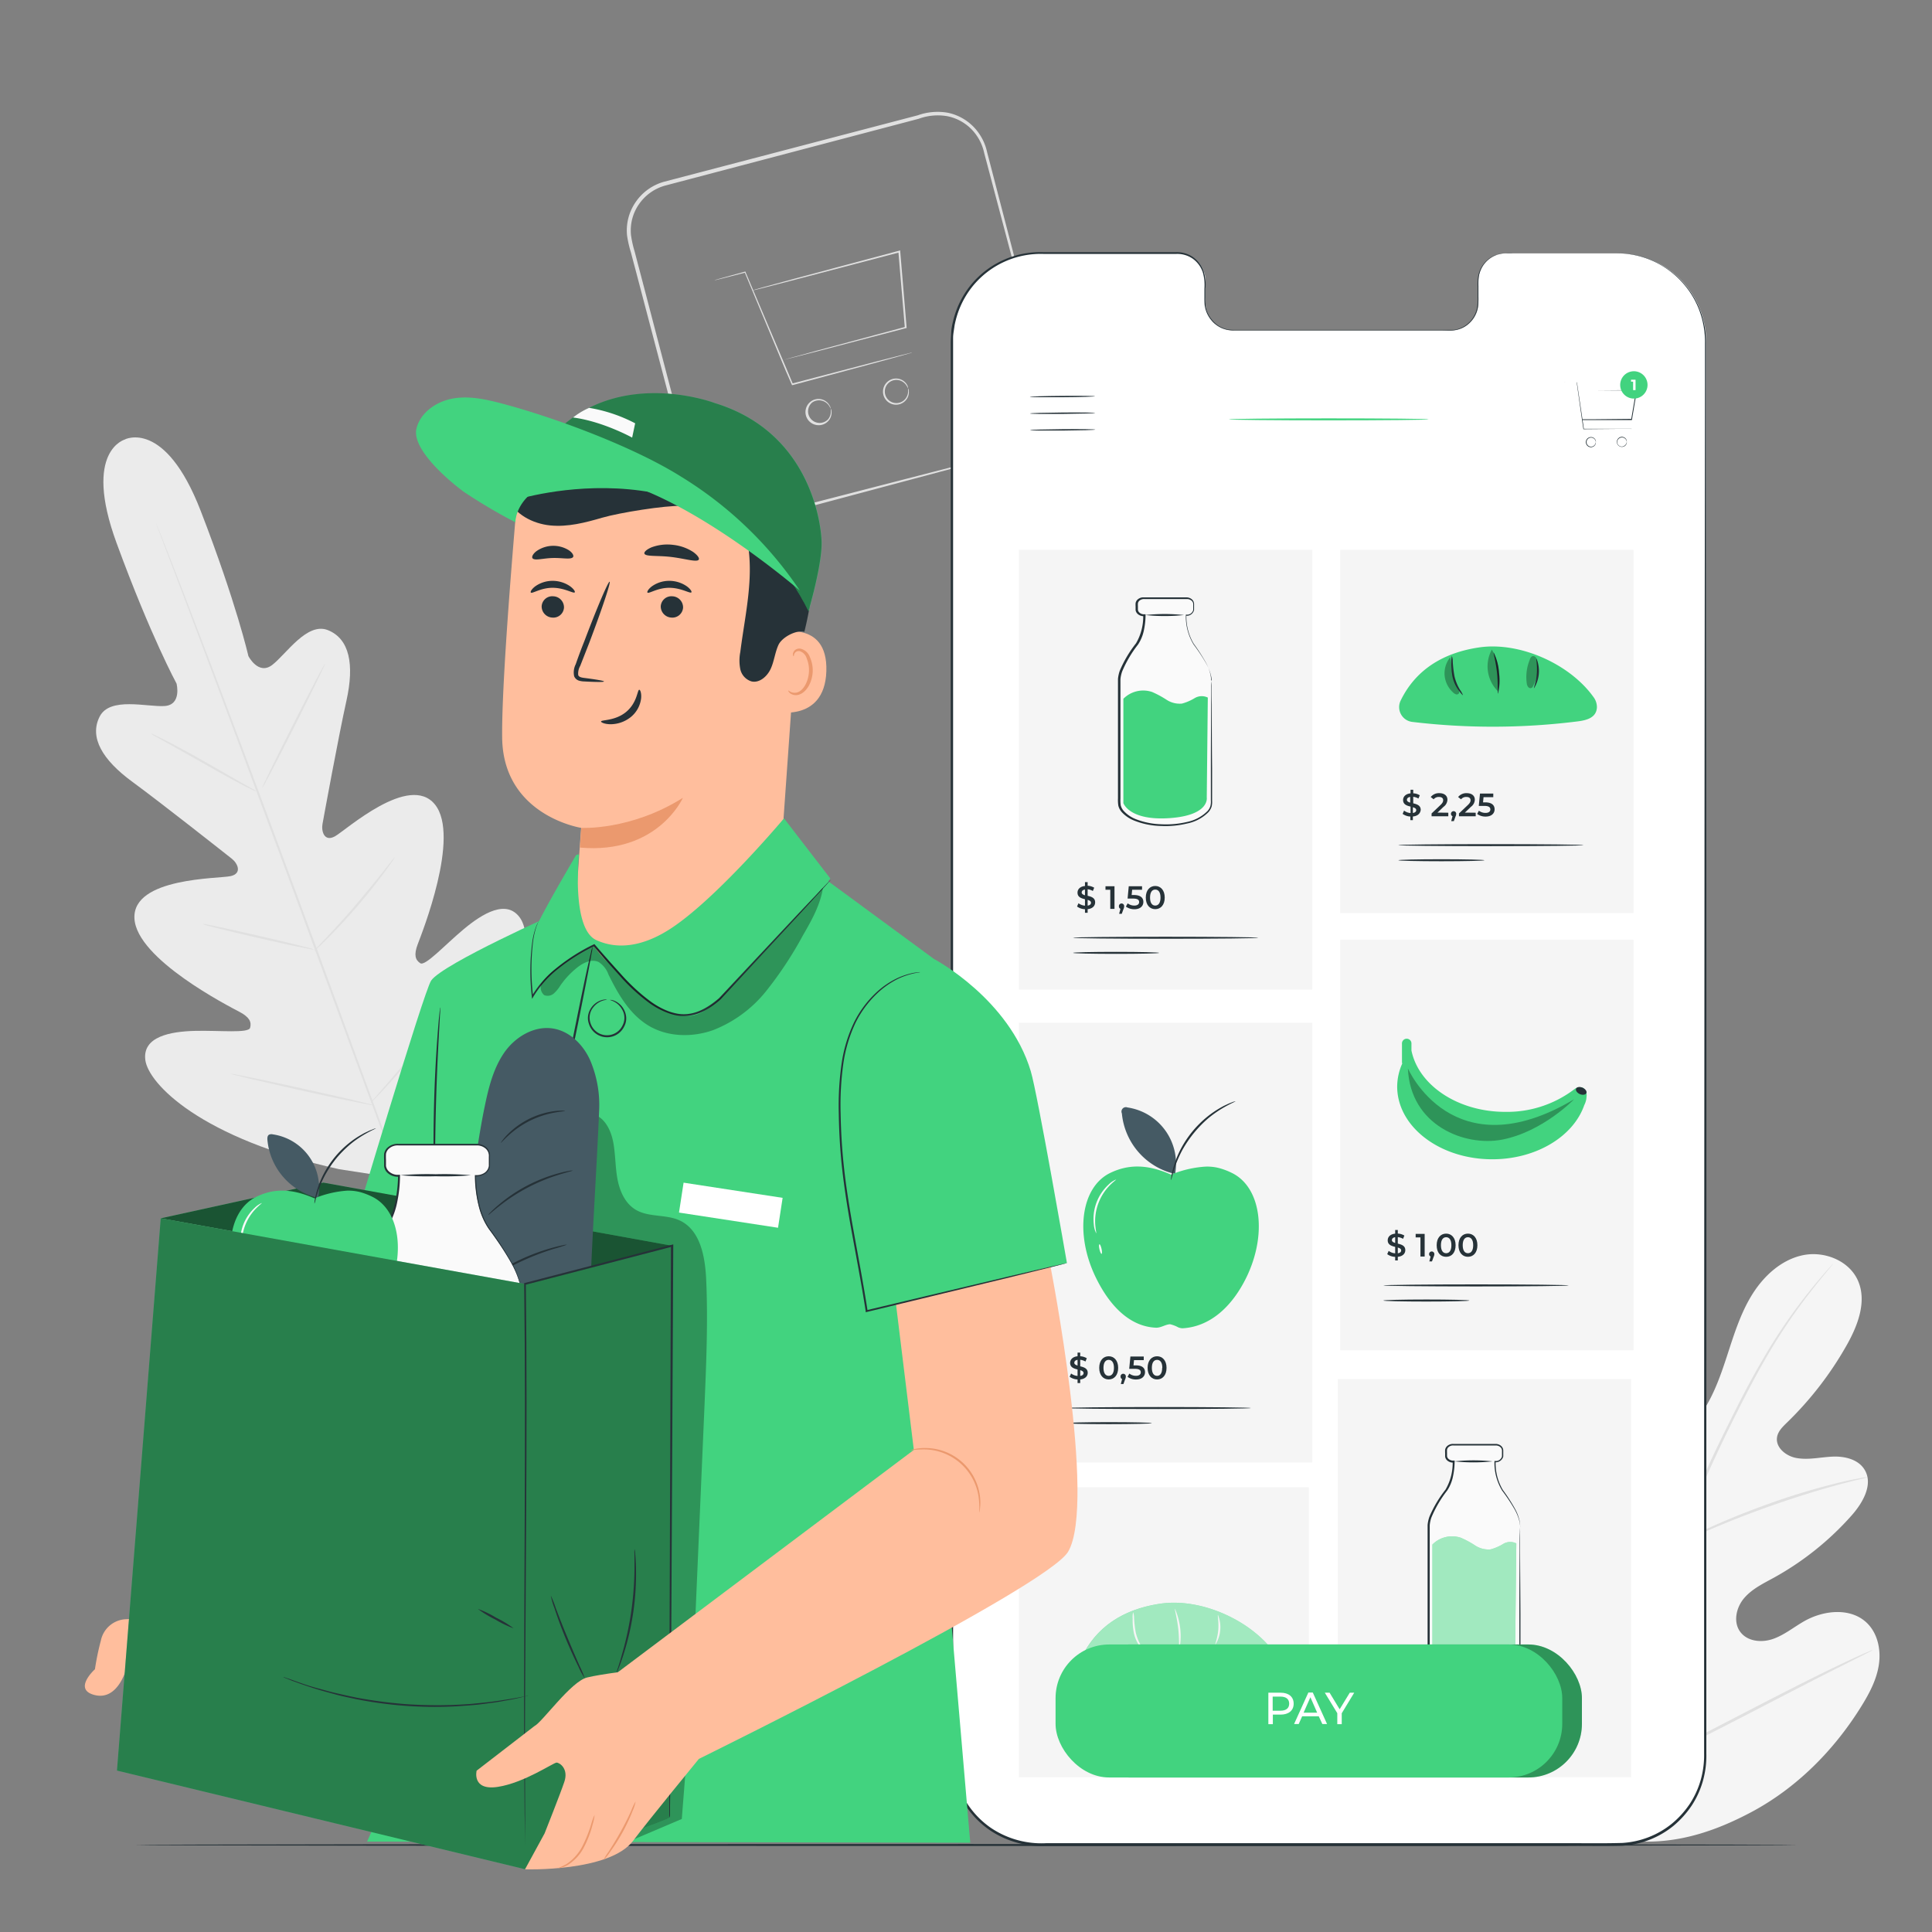 <svg xmlns="http://www.w3.org/2000/svg" viewBox="0 0 500 500"><rect x="0" y="0" width="500" height="500" fill="#808080" stroke="none"/><g id="freepik--background-complete--inject-102"><path d="M262.42,116.82a20.06,20.06,0,0,0,3.2-1.46,12.58,12.58,0,0,0,5.67-7.93,13.48,13.48,0,0,0,.28-3.41,18.69,18.69,0,0,0-.74-3.72c-.69-2.59-1.44-5.41-2.25-8.42l-5.46-20.54-6.6-24.9c-.59-2.24-1.19-4.51-1.81-6.83a12.56,12.56,0,0,0-3.28-6.15,12.11,12.11,0,0,0-6.28-3.39,14.38,14.38,0,0,0-7.39.67L172.25,48a12.17,12.17,0,0,0-6.89,4.86,11.9,11.9,0,0,0-2.05,8.06,28.25,28.25,0,0,0,.94,4.19c.37,1.41.73,2.81,1.1,4.2q1.1,4.18,2.17,8.29c2.87,11,5.63,21.53,8.27,31.61q2,7.56,3.84,14.72a13.89,13.89,0,0,0,2.93,6.38,12.09,12.09,0,0,0,5.63,3.71c4.38,1.54,8.73-.55,12.88-1.45l12-3.11,36.11-9.32,9.83-2.49,2.56-.62c.58-.14.88-.18.88-.18s-.28.11-.85.27l-2.54.72-9.79,2.66-36,9.62-12,3.17-6.36,1.67a12.93,12.93,0,0,1-13-4.12,14.64,14.64,0,0,1-3.13-6.7q-1.89-7.14-3.88-14.71c-2.65-10.07-5.44-20.63-8.32-31.59q-1.08-4.11-2.18-8.29-.56-2.08-1.11-4.2a28.83,28.83,0,0,1-1-4.33,12.89,12.89,0,0,1,2.21-8.71A13.15,13.15,0,0,1,172,47l65.52-17.16a15.29,15.29,0,0,1,7.79-.66A13,13,0,0,1,252,32.87a13.46,13.46,0,0,1,3.47,6.54c.6,2.31,1.2,4.59,1.78,6.83,2.33,9,4.5,17.3,6.48,24.93s3.76,14.51,5.33,20.57q1.17,4.55,2.18,8.44A20.36,20.36,0,0,1,272,104a13.33,13.33,0,0,1-.34,3.52,12.65,12.65,0,0,1-5.93,8,10.92,10.92,0,0,1-2.42,1.06C262.72,116.76,262.42,116.82,262.42,116.82Z" style="fill:#e0e0e0"></path><path d="M236.08,91.22a3.58,3.58,0,0,1-.61.21l-1.76.5-6.56,1.81-22,5.92-.18,0-.08-.17L203.37,96,192.72,70.48l.16.07L187,72.05l-1.57.38-.55.11a2.94,2.94,0,0,1,.53-.18l1.55-.45,5.86-1.62.12,0,0,.11,10.79,25.47,1.48,3.53-.25-.13,22.08-5.78,6.59-1.68,1.78-.43A4.2,4.2,0,0,1,236.08,91.22Z" style="fill:#e0e0e0"></path><path d="M202.45,93.26s.05,0,.15-.06l.45-.14,1.77-.5,6.62-1.82,22.88-6.15-.15.22c-.34-4-.71-8.39-1.1-12.91-.19-2.32-.39-4.6-.57-6.78l.27.19-27,7.08-8,2.06-2.16.54-.56.12c-.13,0-.19,0-.2,0l.19-.06.55-.17,2.15-.61,8-2.18,27-7.22.24-.07,0,.25c.18,2.18.37,4.46.57,6.78.38,4.52.74,8.88,1.08,12.92l0,.17-.17,0-22.92,6-6.65,1.7-1.79.44-.46.11Z" style="fill:#e0e0e0"></path><path d="M215,105.81s-.11-.26-.37-.69a3.18,3.18,0,0,0-1.57-1.31,3.08,3.08,0,0,0-2.88.36,3,3,0,1,0,4.13,4.34,3.17,3.17,0,0,0,.71-1.91c0-.5-.06-.78,0-.79a1.65,1.65,0,0,1,.19.79,3.21,3.21,0,0,1-.64,2.1,3.35,3.35,0,0,1-3,1.33,3.4,3.4,0,0,1-1.64-6.19,3.32,3.32,0,0,1,3.22-.31,3.27,3.27,0,0,1,1.6,1.51A1.66,1.66,0,0,1,215,105.81Z" style="fill:#e0e0e0"></path><path d="M235,100.52s-.11-.27-.37-.69a3.23,3.23,0,0,0-1.57-1.31,3,3,0,1,0,1.25,4.7,3.2,3.2,0,0,0,.71-1.92c0-.49-.06-.77,0-.78a1.58,1.58,0,0,1,.19.78,3.18,3.18,0,0,1-.64,2.1,3.35,3.35,0,0,1-2.95,1.33A3.39,3.39,0,0,1,230,98.55a3.34,3.34,0,0,1,3.23-.31,3.23,3.23,0,0,1,1.6,1.51A1.64,1.64,0,0,1,235,100.52Z" style="fill:#e0e0e0"></path><path d="M416.68,475.65c-22.45-11-31.09-36.62-33.92-60.37-.47-4-1.55-8-.2-11.8s5.35-6.79,9.14-5.67c3.14.93,4.94,4.14,7,6.7a23.41,23.41,0,0,0,10.61,7.42c2.71.91,5.94,1.23,8.21-.52,3.12-2.4,2.79-7.16,2.17-11.08l-3.51-21.91c-.63-3.92-1.26-7.92-.61-11.83s2.81-7.78,6.38-9.4,8.52-.18,9.89,3.54c.58,1.54.51,3.25.87,4.86s1.39,3.3,3,3.52,3-1.14,4-2.47c3.44-4.58,5.4-10.1,7.19-15.57s3.48-11.05,6.49-15.93,7.56-9.09,13.13-10.28,12.09,1.37,14.36,6.66S480.84,342.94,478,348a88.53,88.53,0,0,1-15.55,20.18c-1.1,1.07-2.3,2.22-2.55,3.75-.45,2.74,2.43,5,5.14,5.42,3.08.53,6.2-.26,9.32-.38s6.63.73,8.23,3.45c2.23,3.76-.48,8.48-3.36,11.74A76,76,0,0,1,459,408.35c-2.73,1.49-5.62,2.89-7.64,5.27s-2.87,6.13-1,8.68,5.57,2.88,8.51,1.85,5.39-3.08,8.1-4.61c5.08-2.87,12.1-3.57,16.27.56,2.74,2.72,3.59,6.95,3,10.78s-2.43,7.32-4.46,10.6c-7.08,11.47-16.88,21.33-28.72,27.59s-23.25,9.22-36.37,6.58" style="fill:#f5f5f5"></path><path d="M420.5,459.9a355.33,355.33,0,0,1,8.13-40q1.35-5.26,2.67-10.38c.88-3.4,1.76-6.77,2.82-10a179.05,179.05,0,0,1,7.17-18.31c2.56-5.71,5.2-11,7.7-16s4.95-9.54,7.35-13.62a140.54,140.54,0,0,1,12.72-18.39c1.66-2,3-3.59,3.93-4.62l1.06-1.17a2.58,2.58,0,0,1,.38-.38,4.11,4.11,0,0,1-.32.43l-1,1.22c-.88,1.06-2.19,2.63-3.82,4.71a148.39,148.39,0,0,0-12.5,18.47c-2.36,4.08-4.76,8.67-7.25,13.63s-5.09,10.31-7.63,16a180.82,180.82,0,0,0-7.1,18.26c-1.05,3.23-1.91,6.57-2.8,10s-1.76,6.87-2.66,10.37a365.41,365.41,0,0,0-8.18,39.9" style="fill:#e0e0e0"></path><path d="M434.32,399.46a8.68,8.68,0,0,1-.64-1.61c-.37-1.06-.86-2.6-1.43-4.51-1.16-3.82-2.57-9.15-4.11-15s-3-11.18-4.24-15c-.6-1.9-1.1-3.43-1.46-4.49a8,8,0,0,1-.48-1.66,7.79,7.79,0,0,1,.75,1.56c.44,1,1,2.54,1.68,4.42,1.34,3.77,2.91,9.06,4.45,14.95s2.86,11.06,3.9,15.08c.48,1.81.89,3.34,1.22,4.56A7.56,7.56,0,0,1,434.32,399.46Z" style="fill:#e0e0e0"></path><path d="M483.31,382.28a11.48,11.48,0,0,1-2,.55c-1.27.31-3.12.76-5.39,1.38-4.54,1.21-10.76,3.1-17.53,5.48s-12.79,4.83-17.1,6.72c-2.16.92-3.89,1.72-5.09,2.26a11.44,11.44,0,0,1-1.9.79,11.11,11.11,0,0,1,1.77-1c1.17-.63,2.87-1.5,5-2.49,4.27-2,10.29-4.53,17.07-6.93a180.2,180.2,0,0,1,17.64-5.3c2.29-.56,4.16-.93,5.46-1.15A11.08,11.08,0,0,1,483.31,382.28Z" style="fill:#e0e0e0"></path><path d="M421,458.88a2.51,2.51,0,0,1-.44-.56l-1.15-1.69c-1-1.48-2.35-3.65-4-6.35-3.32-5.4-7.68-13-12.37-21.47s-9-16.1-12.17-21.57L387,400.78c-.41-.7-.75-1.28-1-1.76a2.61,2.61,0,0,1-.32-.65,3.3,3.3,0,0,1,.44.57c.31.46.69,1,1.14,1.69,1,1.47,2.36,3.64,4,6.34,3.32,5.41,7.67,13,12.37,21.48s9,16.1,12.17,21.56l3.81,6.46,1,1.77A2.91,2.91,0,0,1,421,458.88Z" style="fill:#e0e0e0"></path><path d="M484.67,427a2.4,2.4,0,0,1-.62.38l-1.85.95-6.82,3.43c-5.75,2.9-13.66,7-22.39,11.52s-16.68,8.56-22.5,11.34c-2.91,1.39-5.27,2.49-6.92,3.22l-1.91.83a2.91,2.91,0,0,1-.68.24,2.94,2.94,0,0,1,.62-.38l1.85-.95,6.81-3.43c5.76-2.89,13.67-7,22.4-11.52s16.68-8.56,22.49-11.34c2.91-1.39,5.28-2.49,6.93-3.22l1.9-.82A2.71,2.71,0,0,1,484.67,427Z" style="fill:#e0e0e0"></path><path d="M32.47,113.69s-11.15,2.71-2.3,26.85,15.52,36.37,15.52,36.37,1.42,5.53-3.13,5.81-14.13-2.46-16.77,2.73c-2.74,5.39.72,11.21,8.46,16.88S58.49,221.05,60,222.24s2.74,3.81-.32,4.5-25.35.32-24.89,10.9S59.39,260.49,62,261.88s3.13,2.63,2.73,4.11-7.89.65-14.23.8-13.67,1.45-12.89,7.54,14.24,20.3,50.16,28.26l16.88,2.6,11-13.21c21.73-29.68,22.47-49.25,19-54.34s-9.79-1.22-14.66,2.85-9.94,9.63-11.22,8.79-1.71-2.12-.67-4.89,11.11-27.92,4.47-36.18-23.14,6.73-25.9,8.24-3.54-1.34-3.21-3.18,4.12-22.56,6.2-31.93.82-16-4.79-18.26c-5.41-2.17-10.81,6.23-14.41,9s-6.18-2.3-6.18-2.3-3.06-13.59-12.34-37.57-19.69-18.46-19.69-18.46" style="fill:#ebebeb"></path><path d="M105.05,309.28c-6.75-17.63-18.22-49.18-28.21-76.21s-19.05-51.48-25.71-69.15c-3.33-8.81-6-16-7.91-20.91-.92-2.46-1.65-4.37-2.14-5.69-.24-.64-.42-1.13-.55-1.49s-.17-.51-.17-.51.08.16.22.49l.6,1.47,2.24,5.65c1.93,4.91,4.69,12,8.06,20.86,6.75,17.63,15.87,42.07,25.86,69.1s21.4,58.59,28.06,76.26" style="fill:#e0e0e0"></path><path d="M39.06,189.83a6,6,0,0,1,1.14.48c.72.33,1.75.84,3,1.48,2.52,1.29,6,3.17,9.74,5.3l9.62,5.5,2.92,1.65a5.5,5.5,0,0,1,1,.64,5,5,0,0,1-1.14-.46c-.72-.33-1.75-.84-3-1.5-2.52-1.32-5.94-3.23-9.7-5.37L43,192.12l-2.93-1.63A4.56,4.56,0,0,1,39.06,189.83Z" style="fill:#e0e0e0"></path><path d="M67.84,203.94c-.13-.07,3.42-7.34,7.92-16.25s8.27-16.07,8.4-16-3.42,7.34-7.92,16.25S68,204,67.84,203.94Z" style="fill:#e0e0e0"></path><path d="M81.31,246.14a5.15,5.15,0,0,1,.81-1l2.34-2.5c2-2.12,4.69-5,7.56-8.4s5.39-6.46,7.18-8.73l2.13-2.69a6.2,6.2,0,0,1,.83-.95,6,6,0,0,1-.66,1.07c-.46.67-1.13,1.63-2,2.8-1.72,2.33-4.18,5.49-7.07,8.85s-5.65,6.26-7.7,8.31c-1,1-1.86,1.84-2.46,2.39A6.51,6.51,0,0,1,81.31,246.14Z" style="fill:#e0e0e0"></path><path d="M52.46,239.11a4.51,4.51,0,0,1,1.16.16l3.11.63c2.61.55,6.22,1.35,10.2,2.27s7.58,1.77,10.17,2.42l3.07.79a5.23,5.23,0,0,1,1.11.36,4.42,4.42,0,0,1-1.15-.16L77,245c-2.62-.55-6.23-1.35-10.21-2.27s-7.57-1.77-10.17-2.42l-3.07-.79A4.82,4.82,0,0,1,52.46,239.11Z" style="fill:#e0e0e0"></path><path d="M59.62,277.87a9.45,9.45,0,0,1,1.47.22l4,.79c3.36.69,8,1.68,13.1,2.81s9.74,2.17,13.07,2.95l4,1a8.52,8.52,0,0,1,1.44.42,7.15,7.15,0,0,1-1.48-.22l-4-.79c-3.36-.69-8-1.68-13.1-2.81S68.34,280,65,279.25l-4-1A6.92,6.92,0,0,1,59.62,277.87Z" style="fill:#e0e0e0"></path><path d="M95.81,285.58a8.45,8.45,0,0,1,1-1.25l2.85-3.28c2.41-2.78,5.71-6.62,9.25-11s6.64-8.36,8.86-11.28l2.64-3.46a9.22,9.22,0,0,1,1-1.23,9.14,9.14,0,0,1-.84,1.35c-.58.86-1.43,2.08-2.51,3.57-2.15,3-5.21,7-8.75,11.39s-6.9,8.16-9.38,10.88c-1.24,1.35-2.26,2.44-3,3.17A10.76,10.76,0,0,1,95.81,285.58Z" style="fill:#e0e0e0"></path></g><g id="freepik--Table--inject-102"><path d="M465.14,477.48c0,.15-96.33.26-215.13.26s-215.15-.11-215.15-.26,96.31-.26,215.15-.26S465.14,477.34,465.14,477.48Z" style="fill:#263238"></path></g><g id="freepik--Screen--inject-102"><path d="M418.6,65.58h-29a7.19,7.19,0,0,0-7,7.36v5.26a7.19,7.19,0,0,1-7,7.36l-56.55,0a7.23,7.23,0,0,1-7.05-7.37V72.88a7.22,7.22,0,0,0-7-7.36h-10.2l-25.39,0a22.85,22.85,0,0,0-22.85,22.83l-.07,366.17a22.83,22.83,0,0,0,22.82,22.83l149.34.09a22.82,22.82,0,0,0,22.84-22.82l.07-366.18A22.83,22.83,0,0,0,418.6,65.58Z" style="fill:#fff"></path><path d="M418.6,65.58s.26,0,.78,0a15.43,15.43,0,0,1,2.31.17,21.64,21.64,0,0,1,8.57,3,22.23,22.23,0,0,1,5.2,4.22,22.63,22.63,0,0,1,4.35,6.82,23.64,23.64,0,0,1,1.71,9.27c0,3.37,0,7,0,10.76,0,30.42.05,74.43.08,128.8s0,119.14,0,191v34.22a24.17,24.17,0,0,1-.87,7,23.1,23.1,0,0,1-2.92,6.44,24.8,24.8,0,0,1-4.75,5.27,23.16,23.16,0,0,1-13.19,5.12c-4.78.14-9.54,0-14.34.06H376.49l-59.67,0H270.89A24.2,24.2,0,0,1,256,473.54a23.4,23.4,0,0,1-9-12.5,25.28,25.28,0,0,1-.95-7.72v-7.7q0-15.36,0-30.53,0-30.3,0-59.68c0-39.13,0-76.87,0-112.83s0-70.12,0-102.1q0-24,0-46.26c0-1.86,0-3.71,0-5.54,0-.92.08-1.85.13-2.77s.23-1.83.46-2.72a23.36,23.36,0,0,1,4.81-9.68,23.17,23.17,0,0,1,18.61-8.24l19.9,0h14.26a7.33,7.33,0,0,1,4.5,1.25,7.61,7.61,0,0,1,2.79,3.67,12,12,0,0,1,.46,4.51V77a17.39,17.39,0,0,0,.07,2.18A7.21,7.21,0,0,0,313.87,83a6.72,6.72,0,0,0,3.49,2.16,7.76,7.76,0,0,0,2.05.21h10.35l30.1,0,13.27,0c1.05,0,2.12,0,3.11,0a6.8,6.8,0,0,0,2.79-1,7.23,7.23,0,0,0,3.2-4.6,12.35,12.35,0,0,0,.18-2.78c0-.92,0-1.83,0-2.73a14.77,14.77,0,0,1,.12-2.66,7.55,7.55,0,0,1,.86-2.44A7.22,7.22,0,0,1,387,66a11.49,11.49,0,0,1,4.54-.48l14.81,0,9.1,0,3.11,0-3.11,0-9.1,0-14.81,0c-1.46,0-3-.15-4.46.49a7,7,0,0,0-3.53,3.13,7.74,7.74,0,0,0-.83,2.38,16.12,16.12,0,0,0-.11,2.62c0,.9,0,1.81,0,2.73a13.59,13.59,0,0,1-.18,2.83,7.49,7.49,0,0,1-3.3,4.77,7,7,0,0,1-2.91,1c-1.06.09-2.08,0-3.14,0H319.41a7.93,7.93,0,0,1-2.15-.21,7,7,0,0,1-3.68-2.28,7.63,7.63,0,0,1-1.81-4A16.72,16.72,0,0,1,311.7,77V74.74a11.83,11.83,0,0,0-.45-4.37,7.15,7.15,0,0,0-2.64-3.47,7,7,0,0,0-4.27-1.18H270.18a22.7,22.7,0,0,0-18.25,8.1,22.85,22.85,0,0,0-4.69,9.48c-.23.87-.3,1.77-.46,2.66s-.11,1.8-.12,2.72v5.54q0,22.26,0,46.26c0,32,0,66.15,0,102.1V355.41q0,29.34,0,59.68v38.23a24.53,24.53,0,0,0,.92,7.54,22.8,22.8,0,0,0,8.8,12.15,23.43,23.43,0,0,0,14.5,4h15.42l30.51,0,59.67,0,29.08,0c4.79,0,9.59.08,14.31-.06a22.49,22.49,0,0,0,12.83-5,24,24,0,0,0,4.63-5.13,22.52,22.52,0,0,0,2.84-6.26,23.67,23.67,0,0,0,.85-6.8c0-2.32,0-4.62,0-6.93q0-13.8,0-27.29c0-71.89.07-136.65.1-191s.1-98.38.13-128.8c0-3.8,0-7.39,0-10.76a23.5,23.5,0,0,0-1.67-9.2,22.55,22.55,0,0,0-4.29-6.78,22.68,22.68,0,0,0-13.66-7.22,18.42,18.42,0,0,0-2.3-.21C418.86,65.61,418.6,65.58,418.6,65.58Z" style="fill:#263238"></path><path d="M283.39,102.56c0,.09-3.78.21-8.43.24s-8.43,0-8.43-.1,3.77-.21,8.43-.25S283.39,102.46,283.39,102.56Z" style="fill:#263238"></path><path d="M283.42,106.87c0,.1-3.77.21-8.42.25s-8.43,0-8.43-.11,3.77-.21,8.42-.25S283.42,106.77,283.42,106.87Z" style="fill:#263238"></path><path d="M283.46,111.18c0,.1-3.77.21-8.43.25s-8.43,0-8.43-.11,3.77-.21,8.43-.25S283.46,111.08,283.46,111.18Z" style="fill:#263238"></path><rect x="263.69" y="384.9" width="75.05" height="75.05" style="fill:#f5f5f5"></rect><path d="M329.88,427.84c-6.11-8.53-19.08-14.37-29.62-12.8-8.54,1.27-16.1,5.24-20.24,13.72a3.85,3.85,0,0,0,3,5.55,175.86,175.86,0,0,0,42.83-.14c2.19-.28,4.8-.89,4.95-3.6A4.33,4.33,0,0,0,329.88,427.84Z" style="fill:#42D37F"></path><g style="opacity:0.5"><path d="M329.88,427.84c-6.11-8.53-19.08-14.37-29.62-12.8-8.54,1.27-16.1,5.24-20.24,13.72" style="fill:#fff"></path></g><path d="M296.14,427.41c-.05,0-.49-.39-1.07-1.19a9.66,9.66,0,0,1-1.62-3.54,17.39,17.39,0,0,1-.32-3.86,4.85,4.85,0,0,1,.13-1.59,4.88,4.88,0,0,1,.24,1.58,28.63,28.63,0,0,0,.45,3.75,12.49,12.49,0,0,0,1.42,3.46A6.27,6.27,0,0,1,296.14,427.41Z" style="fill:#f5f5f5"></path><path d="M305.19,427c-.15,0,.07-2.42-.25-5.36s-1-5.25-.87-5.3A17.64,17.64,0,0,1,305.19,427Z" style="fill:#f5f5f5"></path><path d="M314.55,425.61c-.15-.06.56-1.67.73-3.79s-.22-3.83-.07-3.87a8.46,8.46,0,0,1-.66,7.66Z" style="fill:#f5f5f5"></path><g style="opacity:0.3"><path d="M303.53,415.44l.08.15h0Z"></path></g><rect x="263.69" y="142.29" width="75.92" height="113.81" style="fill:#f5f5f5"></rect><rect x="263.69" y="264.68" width="75.92" height="113.81" style="fill:#f5f5f5"></rect><rect x="346.84" y="243.19" width="75.92" height="106.26" style="fill:#f5f5f5"></rect><rect x="346.22" y="356.92" width="75.92" height="103.02" style="fill:#f5f5f5"></rect><rect x="346.84" y="142.29" width="75.92" height="94" style="fill:#f5f5f5"></rect><path d="M313.58,176.32v31.55c0,1.38-1.11,2.81-3.15,3.89a19.28,19.28,0,0,1-8.75,1.82h-.05c-7.45,0-11.9-2.94-11.9-5.71V176.26c0-3.08,2.27-6.29,4.55-9.47,1.53-2.12,1.9-5.17,2-7,0-.21,0-.4,0-.58h-.21a1.66,1.66,0,0,1-1.78-1.52v-1.33a1.67,1.67,0,0,1,1.78-1.54h11.19a1.82,1.82,0,0,1,1.64.93,1.4,1.4,0,0,1,.14.61v1.33a1.67,1.67,0,0,1-1.78,1.52H307c0,.18,0,.37,0,.58.07,1.8.44,4.85,2,7,2.28,3.18,4.54,6.39,4.55,9.47Z" style="fill:#fafafa"></path><path d="M313.58,176.32l0-.32a9.13,9.13,0,0,0-.13-.94,12.24,12.24,0,0,0-1.32-3.4,47.59,47.59,0,0,0-3.23-4.87,13.87,13.87,0,0,1-2-7.55v-.18H307a1.61,1.61,0,0,0,1.8-1.19c0-.4,0-.89,0-1.34a1.23,1.23,0,0,0-.45-1.1,1.78,1.78,0,0,0-1.21-.39h-4.51l-6.44,0a1.78,1.78,0,0,0-1.38.48,1.23,1.23,0,0,0-.32.63,7.18,7.18,0,0,0,0,.82c0,.28,0,.61,0,.84a1.16,1.16,0,0,0,.31.65,1.76,1.76,0,0,0,1.44.51l.23,0v.25a19.37,19.37,0,0,1-.42,3.84,10.51,10.51,0,0,1-1.51,3.72,30.58,30.58,0,0,0-4.13,7,8.62,8.62,0,0,0-.44,2c0,.67,0,1.41,0,2.12v4.34q0,4.4,0,8.92c0,5.3,0,10.48,0,15.48a9.47,9.47,0,0,0,.08,1.8,3.39,3.39,0,0,0,.83,1.49,8.37,8.37,0,0,0,2.9,2,19.42,19.42,0,0,0,6.79,1.39,23.55,23.55,0,0,0,6.6-.59,10.45,10.45,0,0,0,5.38-2.88,3.57,3.57,0,0,0,.7-1.24,4.68,4.68,0,0,0,.12-1.42v-2.9c0-1.9,0-3.72,0-5.46,0-6.93.06-12.54.08-16.46,0-1.92,0-3.42,0-4.48s.05-1.56.05-1.56a12.57,12.57,0,0,1,.06,1.56c0,1.06,0,2.56.05,4.48,0,3.92,0,9.53.08,16.46,0,1.74,0,3.56,0,5.46v2.9a5.11,5.11,0,0,1-.12,1.54,4,4,0,0,1-.78,1.4,10.71,10.71,0,0,1-5.6,3,23.76,23.76,0,0,1-6.73.63,19.88,19.88,0,0,1-7-1.42,8.73,8.73,0,0,1-3.08-2.09,4,4,0,0,1-.95-1.71,9.7,9.7,0,0,1-.1-1.92c0-5,0-10.18,0-15.48q0-4.53,0-8.92v-4.34c0-.73,0-1.41,0-2.16a8.8,8.8,0,0,1,.46-2.12,30.68,30.68,0,0,1,4.21-7.11,13.67,13.67,0,0,0,1.86-7.28l.24.24a2.21,2.21,0,0,1-1.78-.67,1.65,1.65,0,0,1-.43-.9c0-.35,0-.6,0-.9a6.9,6.9,0,0,1,0-.89,1.66,1.66,0,0,1,.45-.87,2.2,2.2,0,0,1,1.7-.62l6.44,0h4.51a2.2,2.2,0,0,1,1.45.49,1.66,1.66,0,0,1,.58,1.39c0,.47,0,.89,0,1.39a1.94,1.94,0,0,1-2.15,1.48l.17-.17a13.55,13.55,0,0,0,1.88,7.4,47.4,47.4,0,0,1,3.18,4.94,11.45,11.45,0,0,1,1.24,3.47,7.1,7.1,0,0,1,.09.95A1.07,1.07,0,0,1,313.58,176.32Z" style="fill:#263238"></path><path d="M306.41,159.17a47.82,47.82,0,0,1-10,0,47.82,47.82,0,0,1,10,0Z" style="fill:#263238"></path><path d="M312.58,180.53a3.57,3.57,0,0,0-3.41.15,12.75,12.75,0,0,1-3.28,1.41,6.23,6.23,0,0,1-4-1,25.22,25.22,0,0,0-3.71-2,7.22,7.22,0,0,0-7.45,1.75v27s1.49,4.61,11.95,3.89,9.63-5.34,9.63-5.34Z" style="fill:#42D37F"></path><path d="M393.41,395.25s0,0,0,0v31.29c0,1.38-1.1,2.79-3.14,3.87a19,19,0,0,1-8.69,1.81h0c-7.41,0-11.83-2.93-11.83-5.68V395.29s0,0,0,0,0,0,0-.07c0-3.06,2.26-6.25,4.52-9.4,1.53-2.11,1.89-5.15,2-6.93,0-.21,0-.4,0-.57H376a1.66,1.66,0,0,1-1.77-1.52v-1.32a1.65,1.65,0,0,1,1.77-1.52h11.12a1.8,1.8,0,0,1,1.63.92,1.38,1.38,0,0,1,.13.6v1.32a1.65,1.65,0,0,1-1.76,1.52h-.21c0,.17,0,.36,0,.57.07,1.78.43,4.82,1.95,6.93,2.27,3.15,4.51,6.34,4.53,9.4C393.42,395.21,393.41,395.23,393.41,395.25Z" style="fill:#fafafa"></path><path d="M393.41,395.25a2.54,2.54,0,0,0,0-.32,8.25,8.25,0,0,0-.12-.94,12.24,12.24,0,0,0-1.31-3.37,45.2,45.2,0,0,0-3.22-4.84,13.8,13.8,0,0,1-2-7.5v-.19l.17,0a1.59,1.59,0,0,0,1.78-1.19c0-.39,0-.88,0-1.33a1.27,1.27,0,0,0-.45-1.09,1.81,1.81,0,0,0-1.2-.39h-4.48l-6.4,0a1.76,1.76,0,0,0-1.37.48,1.19,1.19,0,0,0-.32.63,6.94,6.94,0,0,0,0,.81c0,.27,0,.6,0,.83a1.16,1.16,0,0,0,.31.65,1.74,1.74,0,0,0,1.42.5h.24v.25a19.08,19.08,0,0,1-.42,3.81,10.35,10.35,0,0,1-1.5,3.69,30.21,30.21,0,0,0-4.1,7,8,8,0,0,0-.43,2c0,.66,0,1.4,0,2.1,0,1.42,0,2.86,0,4.32V410c0,5.27,0,10.42,0,15.39a9.3,9.3,0,0,0,.08,1.78,3.45,3.45,0,0,0,.83,1.49,8.42,8.42,0,0,0,2.88,2A19.41,19.41,0,0,0,380.5,432a23.3,23.3,0,0,0,6.56-.59,10.26,10.26,0,0,0,5.34-2.86,3.53,3.53,0,0,0,.7-1.23,4.65,4.65,0,0,0,.11-1.41c0-1,0-1.94,0-2.88,0-1.89,0-3.69,0-5.42,0-6.89.06-12.47.08-16.36,0-1.91,0-3.4.05-4.44s0-1.55,0-1.55a10.11,10.11,0,0,1,.06,1.55c0,1,0,2.53,0,4.44,0,3.89.05,9.47.09,16.36,0,1.73,0,3.53,0,5.42,0,.94,0,1.9,0,2.88a4.79,4.79,0,0,1-.13,1.53,4,4,0,0,1-.77,1.39,10.67,10.67,0,0,1-5.56,3,23.52,23.52,0,0,1-6.69.63,19.7,19.7,0,0,1-6.92-1.41A8.72,8.72,0,0,1,370.5,429a4,4,0,0,1-.94-1.7,9.54,9.54,0,0,1-.1-1.9V396.82c0-.72,0-1.4,0-2.14a8.91,8.91,0,0,1,.46-2.12,30.39,30.39,0,0,1,4.18-7.05,13.69,13.69,0,0,0,1.85-7.23l.23.23a2.2,2.2,0,0,1-1.76-.66,1.57,1.57,0,0,1-.42-.9c0-.34,0-.59,0-.89a6.79,6.79,0,0,1,0-.89,1.7,1.7,0,0,1,.45-.86,2.2,2.2,0,0,1,1.69-.62l6.4,0h4.48a2.15,2.15,0,0,1,1.44.49,1.65,1.65,0,0,1,.58,1.38c0,.47,0,.89,0,1.38a2,2,0,0,1-2.14,1.48l.17-.17a13.5,13.5,0,0,0,1.86,7.34,43.75,43.75,0,0,1,3.16,4.91,11.46,11.46,0,0,1,1.24,3.45,5.48,5.48,0,0,1,.08.94C393.44,395.14,393.43,395.25,393.41,395.25Z" style="fill:#263238"></path><path d="M386.29,378.2a47.25,47.25,0,0,1-9.9,0,47.25,47.25,0,0,1,9.9,0Z" style="fill:#263238"></path><path d="M392.42,399.43a3.53,3.53,0,0,0-3.39.14,12.76,12.76,0,0,1-3.25,1.41,6.28,6.28,0,0,1-4-1,24.46,24.46,0,0,0-3.69-2,7.16,7.16,0,0,0-7.39,1.75v26.86s1.47,4.59,11.86,3.87,9.58-5.31,9.58-5.31Z" style="fill:#42D37F"></path><g style="opacity:0.5"><path d="M392.42,399.43a3.53,3.53,0,0,0-3.39.14,12.76,12.76,0,0,1-3.25,1.41,6.28,6.28,0,0,1-4-1,24.46,24.46,0,0,0-3.69-2,7.16,7.16,0,0,0-7.39,1.75v26.86s1.47,4.59,11.86,3.87,9.58-5.31,9.58-5.31Z" style="fill:#fff"></path></g><path d="M409.69,281.54a2.2,2.2,0,0,0-2.1.24c-.15.1-.31.22-.46.34a28.75,28.75,0,0,1-17.56,5.63c-12.29,0-22.47-6.89-24.29-15.89v-1.7a1.23,1.23,0,1,0-2.45,0v4.76a1.21,1.21,0,0,0,.07.33,14.74,14.74,0,0,0-1.31,5.94c0,10.39,11,18.83,24.61,18.83,11.41,0,21-5.93,23.8-14a.22.22,0,0,0,.06-.13,5,5,0,0,0,.53-2.07A2.35,2.35,0,0,0,409.69,281.54Z" style="fill:#42D37F"></path><g style="opacity:0.3"><path d="M364.36,276.5s11.59,26.66,43,8c0,0-8.09,8.4-18.64,10.44C379.16,296.77,365,291.38,364.36,276.5Z"></path></g><path d="M410.55,282.88c-.19.46-.94.59-1.67.28s-1.17-.94-1-1.4.94-.58,1.67-.27S410.75,282.42,410.55,282.88Z" style="fill:#263238"></path><path d="M422.26,111a.72.72,0,0,1-.25,0l-.71,0-2.63,0-8.83.08h-.07v-.07c-.07-.47-.14-1-.22-1.46-.61-4.28-1.15-8.1-1.51-10.6l.05,0h-3a.85.85,0,0,1-.21,0h.21l.63,0,2.35,0h.05V99c.37,2.49.94,6.31,1.58,10.58.07.5.14,1,.21,1.46l-.08-.07,8.83,0h3.59Z" style="fill:#263238"></path><path d="M409.46,108.5s0,0,.07,0h.18l.71,0,2.66,0,9.16-.09-.08.07c.26-1.55.55-3.22.84-4.94.15-.89.3-1.77.45-2.6l.08.1-10.8,0h-4.29c-.05,0-.07,0-.07,0h.3l.86,0,3.2,0,10.8-.09h.1l0,.1-.44,2.59c-.3,1.73-.59,3.4-.85,5v.06h-.07l-9.16,0h-3.62Z" style="fill:#263238"></path><path d="M413,114.42s0-.11-.07-.3a1.19,1.19,0,0,0-.46-.64,1.21,1.21,0,0,0-1.11-.15,1.17,1.17,0,0,0,0,2.19,1.15,1.15,0,0,0,1.11-.16,1.22,1.22,0,0,0,.45-.64c.06-.19.06-.3.07-.3a.63.63,0,0,1,0,.31,1.29,1.29,0,0,1-.45.73,1.32,1.32,0,0,1-1.23.21,1.31,1.31,0,0,1,0-2.48,1.31,1.31,0,0,1,1.24.2,1.24,1.24,0,0,1,.45.72A.57.57,0,0,1,413,114.42Z" style="fill:#263238"></path><path d="M421,114.37s0-.11-.07-.29a1.16,1.16,0,0,0-.46-.64,1.18,1.18,0,0,0-1.11-.15,1.17,1.17,0,1,0,1.12,2,1.31,1.31,0,0,0,.46-.65c.05-.19.05-.3.06-.3a.63.63,0,0,1,0,.31,1.26,1.26,0,0,1-.44.73,1.31,1.31,0,0,1-2.12-1,1.33,1.33,0,0,1,.87-1.25,1.29,1.29,0,0,1,1.23.2,1.17,1.17,0,0,1,.45.72A.57.57,0,0,1,421,114.37Z" style="fill:#263238"></path><circle cx="422.84" cy="99.63" r="3.54" transform="translate(-11.5 91.44) rotate(-12.18)" style="fill:#42D37F"></circle><path d="M423.28,98.27l0,2.69h-.63l0-2.19h-.54v-.5Z" style="fill:#fff"></path><rect x="278.27" y="425.59" width="131.13" height="34.42" rx="13.88" style="fill:#42D37F"></rect><g style="opacity:0.3"><rect x="278.27" y="425.59" width="131.13" height="34.42" rx="13.88"></rect></g><rect x="273.18" y="425.59" width="131.13" height="34.42" rx="13.88" style="fill:#42D37F"></rect><path d="M334.8,440.91c0,1.76-1.28,2.83-3.39,2.83h-2v2.47h-1.16v-8.14h3.18C333.52,438.07,334.8,439.14,334.8,440.91Zm-1.16,0c0-1.17-.78-1.83-2.27-1.83h-2v3.65h2C332.86,442.73,333.64,442.07,333.64,440.91Z" style="fill:#fff"></path><path d="M341.29,444.17H337l-.89,2h-1.2l3.69-8.14h1.15l3.69,8.14h-1.22Zm-.41-.93-1.75-4-1.76,4Z" style="fill:#fff"></path><path d="M347.24,443.39v2.82h-1.15v-2.84l-3.23-5.3h1.24l2.6,4.29,2.62-4.29h1.15Z" style="fill:#fff"></path><path d="M304.18,303.41a14.71,14.71,0,0,0-12.39-16.8,1.14,1.14,0,0,0-1.45,1.54,17.76,17.76,0,0,0,13.82,15.68" style="fill:#455a64"></path><path d="M283.57,330.56c3.71,7.65,9,12.8,15.65,13.05,1.32,0,2.32-.82,3.58-.9a8.14,8.14,0,0,1,2.11.8,3.2,3.2,0,0,0,1.11.25c6.82-.37,12.64-5.17,16.56-13.2,5.45-11.25,3.77-23.33-3.76-27a18,18,0,0,0-3.09-1.2,12.18,12.18,0,0,0-3.74-.44,27.83,27.83,0,0,0-8.56,1.93l-.37.14c-6.12-2.71-11-2.72-15.75-.43C279.78,307.23,278.11,319.31,283.57,330.56Z" style="fill:#42D37F"></path><path d="M283.7,319.17a6,6,0,0,1-.62-2.26,12.15,12.15,0,0,1,3.82-10.34,5.67,5.67,0,0,1,1.94-1.31c.05.07-.7.56-1.69,1.57a13.29,13.29,0,0,0-3.71,10C283.54,318.28,283.79,319.14,283.7,319.17Z" style="fill:#fafafa"></path><path d="M285.08,324.51c-.14,0-.38-.5-.54-1.18s-.17-1.27,0-1.31.38.5.54,1.19S285.22,324.48,285.08,324.51Z" style="fill:#fafafa"></path><path d="M319.75,285c0,.1-1.42.64-3.54,1.91a29.67,29.67,0,0,0-3.53,2.51A30.94,30.94,0,0,0,309,293.2a30.57,30.57,0,0,0-3,4.4,28.91,28.91,0,0,0-1.76,3.95c-.83,2.34-1.07,3.86-1.17,3.84a4.18,4.18,0,0,1,.12-1.08,9.13,9.13,0,0,1,.25-1.25,16.41,16.41,0,0,1,.45-1.62,24.63,24.63,0,0,1,1.69-4.07,26.79,26.79,0,0,1,6.8-8.31A25.72,25.72,0,0,1,316,286.6a15.26,15.26,0,0,1,1.51-.76,11,11,0,0,1,1.17-.5A4.83,4.83,0,0,1,319.75,285Z" style="fill:#263238"></path><path d="M412.36,180.35c-6.11-8.52-19.08-14.36-29.62-12.79-8.54,1.27-16.1,5.24-20.24,13.72a3.86,3.86,0,0,0,3,5.55,175.86,175.86,0,0,0,42.83-.14c2.2-.28,4.8-.89,4.95-3.6A4.36,4.36,0,0,0,412.36,180.35Z" style="fill:#42D37F"></path><path d="M378.62,179.93c-.05,0-.49-.39-1.07-1.19a9.74,9.74,0,0,1-1.62-3.54,17.39,17.39,0,0,1-.32-3.86,5.31,5.31,0,0,1,.13-1.6,4.7,4.7,0,0,1,.24,1.58,29,29,0,0,0,.46,3.76,11.9,11.9,0,0,0,1.42,3.46A6.19,6.19,0,0,1,378.62,179.93Z" style="fill:#263238"></path><path d="M387.68,179.51c-.16,0,.06-2.42-.25-5.36s-1-5.25-.87-5.3a13.53,13.53,0,0,1,1.38,5.24A13.76,13.76,0,0,1,387.68,179.51Z" style="fill:#263238"></path><path d="M397,178.13c-.14-.06.56-1.68.73-3.8s-.22-3.83-.07-3.86a8.46,8.46,0,0,1-.66,7.66Z" style="fill:#263238"></path><g style="opacity:0.3"><path d="M386,168l.08.15h0Z"></path></g><g style="opacity:0.3"><path d="M386.09,168.11a9.08,9.08,0,0,0,1.5,10.72A14.67,14.67,0,0,0,386.09,168.11Z"></path></g><g style="opacity:0.3"><path d="M377.39,178.43a14,14,0,0,1-1.7-5.71,8.46,8.46,0,0,0-.38-2.61,6.65,6.65,0,0,0-1.45,4.64,6.75,6.75,0,0,0,2.3,4.55,1.75,1.75,0,0,0,.7.4.67.67,0,0,0,.71-.27C377.75,179.12,377.57,178.74,377.39,178.43Z"></path></g><g style="opacity:0.3"><path d="M397.85,171.26h0a2.73,2.73,0,0,0-.3-1,.9.9,0,0,0-.86-.46c-.47.08-.7.61-.84,1.07a11.78,11.78,0,0,0-.69,6.22c.11.47.42,1,.91,1s.62-.4.79-.73A10.1,10.1,0,0,0,397.85,171.26Z"></path></g><path d="M281.48,235.29v.94h-.69v-.93a3.62,3.62,0,0,1-2.05-.7l.37-.84a3.31,3.31,0,0,0,1.68.63v-1.67c-.93-.23-1.93-.53-1.93-1.7,0-.85.62-1.6,1.93-1.72v-1h.69v.93a3.69,3.69,0,0,1,1.7.51l-.35.85a3.42,3.42,0,0,0-1.35-.45v1.69c.93.22,1.94.52,1.94,1.68C283.42,234.42,282.79,235.15,281.48,235.29Zm-.69-3.59v-1.49c-.59.09-.85.4-.85.76S280.3,231.56,280.79,231.7Zm1.56,1.94c0-.41-.37-.61-.87-.75v1.48C282.09,234.28,282.35,234,282.35,233.64Z" style="fill:#263238"></path><path d="M288.43,229.36v5.86h-1.09v-4.95H286.1v-.91Z" style="fill:#263238"></path><path d="M290.93,234.58a1.91,1.91,0,0,1-.19.73l-.43,1.18h-.68l.34-1.29a.63.63,0,0,1-.39-.62.68.68,0,1,1,1.35,0Z" style="fill:#263238"></path><path d="M295.9,233.42c0,1-.74,1.89-2.32,1.89a3.71,3.71,0,0,1-2.2-.68l.46-.85a2.79,2.79,0,0,0,1.73.58c.77,0,1.24-.34,1.24-.9s-.37-.91-1.58-.91h-1.41l.3-3.19h3.44v.91H293l-.13,1.36h.56C295.21,231.63,295.9,232.38,295.9,233.42Z" style="fill:#263238"></path><path d="M296.53,232.29c0-1.93,1.06-3,2.45-3s2.45,1.09,2.45,3-1.05,3-2.45,3S296.53,234.22,296.53,232.29Zm3.81,0c0-1.42-.56-2.07-1.36-2.07s-1.35.65-1.35,2.07.55,2.07,1.35,2.07S300.34,233.7,300.34,232.29Z" style="fill:#263238"></path><path d="M325.67,242.69c0,.15-10.75.26-24,.26s-24-.11-24-.26,10.75-.26,24-.26S325.67,242.55,325.67,242.69Z" style="fill:#263238"></path><path d="M300,246.6c0,.15-5,.26-11.15.26s-11.16-.11-11.16-.26,5-.26,11.16-.26S300,246.46,300,246.6Z" style="fill:#263238"></path><path d="M365.65,211.31v.94H365v-.93a3.7,3.7,0,0,1-2-.69l.37-.85a3.19,3.19,0,0,0,1.68.64v-1.68c-.93-.22-1.93-.53-1.93-1.69,0-.85.62-1.6,1.93-1.73v-.94h.69v.93a3.5,3.5,0,0,1,1.7.51l-.35.84a3.42,3.42,0,0,0-1.35-.45v1.69c.93.23,1.94.52,1.94,1.69C367.59,210.44,367,211.18,365.65,211.31Zm-.69-3.58v-1.49c-.6.09-.85.39-.85.76S364.47,207.59,365,207.73Zm1.56,1.93c0-.41-.37-.6-.87-.74v1.48C366.26,210.31,366.52,210,366.52,209.66Z" style="fill:#263238"></path><path d="M374.82,210.33v.92h-4.33v-.73l2.33-2.21c.57-.55.67-.89.67-1.22,0-.53-.37-.84-1.09-.84a1.65,1.65,0,0,0-1.37.61l-.76-.59a2.7,2.7,0,0,1,2.22-1c1.28,0,2.1.64,2.1,1.68a2.35,2.35,0,0,1-1,1.85l-1.57,1.5Z" style="fill:#263238"></path><path d="M376.87,210.61a1.92,1.92,0,0,1-.19.72l-.43,1.18h-.68l.34-1.28a.64.64,0,0,1-.4-.62.68.68,0,1,1,1.36,0Z" style="fill:#263238"></path><path d="M381.91,210.33v.92h-4.33v-.73l2.33-2.21c.57-.55.67-.89.67-1.22,0-.53-.37-.84-1.09-.84a1.65,1.65,0,0,0-1.37.61l-.76-.59a2.7,2.7,0,0,1,2.23-1c1.27,0,2.09.64,2.09,1.68a2.35,2.35,0,0,1-1,1.85l-1.57,1.5Z" style="fill:#263238"></path><path d="M386.8,209.45c0,1-.74,1.88-2.32,1.88a3.65,3.65,0,0,1-2.2-.68l.46-.84a2.78,2.78,0,0,0,1.72.57c.78,0,1.24-.34,1.24-.89s-.36-.92-1.57-.92h-1.42l.31-3.19h3.44v.92h-2.52l-.13,1.35h.56C386.11,207.65,386.8,208.41,386.8,209.45Z" style="fill:#263238"></path><path d="M409.84,218.72c0,.14-10.75.26-24,.26s-24-.12-24-.26,10.76-.26,24-.26S409.84,218.58,409.84,218.72Z" style="fill:#263238"></path><path d="M384.19,222.63c0,.14-5,.26-11.16.26s-11.15-.12-11.15-.26,5-.26,11.15-.26S384.19,222.49,384.19,222.63Z" style="fill:#263238"></path><path d="M279.56,357v.94h-.69V357a3.65,3.65,0,0,1-2.05-.7l.38-.84a3.18,3.18,0,0,0,1.67.63v-1.67c-.93-.23-1.92-.53-1.92-1.69,0-.86.62-1.6,1.92-1.73v-.95h.69V351a3.69,3.69,0,0,1,1.7.51l-.34.85a3.52,3.52,0,0,0-1.36-.45v1.69c.93.23,1.94.52,1.94,1.68C281.5,356.12,280.88,356.86,279.56,357Zm-.69-3.59v-1.49c-.59.1-.84.4-.84.77S278.39,353.26,278.87,353.4Zm1.56,1.94c0-.41-.37-.6-.87-.75v1.49C280.17,356,280.43,355.7,280.43,355.34Z" style="fill:#263238"></path><path d="M284.48,354c0-1.93,1.06-3,2.45-3s2.45,1.08,2.45,3-1.05,3-2.45,3S284.48,355.92,284.48,354Zm3.81,0c0-1.41-.56-2.07-1.36-2.07s-1.35.66-1.35,2.07.55,2.07,1.35,2.07S288.29,355.41,288.29,354Z" style="fill:#263238"></path><path d="M291.36,356.29a1.92,1.92,0,0,1-.19.72l-.43,1.18h-.67l.33-1.28a.65.65,0,0,1-.39-.62.68.68,0,1,1,1.35,0Z" style="fill:#263238"></path><path d="M296.33,355.12c0,1-.74,1.89-2.32,1.89a3.65,3.65,0,0,1-2.2-.68l.46-.85a2.78,2.78,0,0,0,1.72.58c.78,0,1.24-.34,1.24-.9s-.36-.91-1.57-.91h-1.42l.31-3.19H296V352h-2.52l-.13,1.36h.56C295.64,353.33,296.33,354.08,296.33,355.12Z" style="fill:#263238"></path><path d="M297,354c0-1.93,1.06-3,2.45-3s2.45,1.08,2.45,3-1.05,3-2.45,3S297,355.92,297,354Zm3.81,0c0-1.41-.56-2.07-1.36-2.07s-1.35.66-1.35,2.07.55,2.07,1.35,2.07S300.77,355.41,300.77,354Z" style="fill:#263238"></path><path d="M323.76,364.4c0,.14-10.76.26-24,.26s-24-.12-24-.26,10.75-.26,24-.26S323.76,364.25,323.76,364.4Z" style="fill:#263238"></path><path d="M298.1,368.31c0,.14-5,.26-11.15.26s-11.15-.12-11.15-.26,5-.26,11.15-.26S298.1,368.16,298.1,368.31Z" style="fill:#263238"></path><path d="M361.75,325.26v.94h-.68v-.93a3.66,3.66,0,0,1-2.06-.7l.38-.84a3.19,3.19,0,0,0,1.68.63v-1.67c-.93-.23-1.93-.53-1.93-1.69,0-.86.62-1.6,1.93-1.73v-.95h.68v.93a3.69,3.69,0,0,1,1.7.51l-.34.85a3.46,3.46,0,0,0-1.36-.45v1.69c.93.23,1.94.52,1.94,1.68C363.69,324.39,363.07,325.13,361.75,325.26Zm-.68-3.59v-1.49c-.6.1-.85.4-.85.77S360.58,321.53,361.07,321.67Zm1.55,1.94c0-.41-.37-.6-.87-.75v1.49C362.36,324.25,362.62,324,362.62,323.61Z" style="fill:#263238"></path><path d="M368.7,319.33v5.86h-1.09v-4.95h-1.24v-.91Z" style="fill:#263238"></path><path d="M371.21,324.56a1.92,1.92,0,0,1-.19.72l-.43,1.18h-.68l.33-1.28a.65.65,0,0,1-.39-.62.68.68,0,1,1,1.36,0Z" style="fill:#263238"></path><path d="M371.81,322.26c0-1.93,1.06-3,2.45-3s2.45,1.08,2.45,3-1,3-2.45,3S371.81,324.19,371.81,322.26Zm3.81,0c0-1.41-.56-2.07-1.36-2.07s-1.35.66-1.35,2.07.55,2.07,1.35,2.07S375.62,323.68,375.62,322.26Z" style="fill:#263238"></path><path d="M377.45,322.26c0-1.93,1.06-3,2.45-3s2.45,1.08,2.45,3-1.05,3-2.45,3S377.45,324.19,377.45,322.26Zm3.81,0c0-1.41-.56-2.07-1.36-2.07s-1.35.66-1.35,2.07.55,2.07,1.35,2.07S381.26,323.68,381.26,322.26Z" style="fill:#263238"></path><path d="M406,332.67c0,.14-10.76.26-24,.26s-24-.12-24-.26,10.75-.27,24-.27S406,332.52,406,332.67Z" style="fill:#263238"></path><path d="M380.29,336.58c0,.14-5,.26-11.15.26s-11.15-.12-11.15-.26,5-.27,11.15-.27S380.29,336.43,380.29,336.58Z" style="fill:#263238"></path><path d="M369.76,108.53c0,.14-11.59.26-25.88.26s-25.89-.12-25.89-.26,11.59-.26,25.89-.26S369.76,108.38,369.76,108.53Z" style="fill:#42D37F"></path></g><g id="freepik--Character--inject-102"><path d="M32.6,419.05a6.92,6.92,0,0,0-6.5,5.54A66.68,66.68,0,0,0,24.57,432s-5.87,5.28,0,6.69,8-6.5,8-6.5l.9-13.18Z" style="fill:#ffbe9d"></path><path d="M91.38,318s18.34-61.59,20.21-64.24c3.08-4.39,32.77-17.59,32.77-17.59l8-16.24L201.67,212l12.23,15.74L248.27,253l-2.4,87.12-1.28,60.83,6.51,75.94L95,476.6l7.06-16,7.41-138.12Z" style="fill:#42D37F"></path><path d="M112.53,309.69a1.65,1.65,0,0,1-.06-.5c0-.39,0-.86-.08-1.43,0-1.24-.11-3-.15-5.25-.08-4.44-.08-10.57.11-17.34s.55-12.89.89-17.32c.16-2.21.32-4,.45-5.23l.15-1.42a2.76,2.76,0,0,1,.09-.49,1.48,1.48,0,0,1,0,.5c0,.38,0,.85-.06,1.42-.07,1.32-.17,3.09-.29,5.25-.24,4.43-.54,10.54-.73,17.31s-.25,12.88-.26,17.32c0,2.16,0,3.93,0,5.25,0,.57,0,1,0,1.43A1.77,1.77,0,0,1,112.53,309.69Z" style="fill:#263238"></path><g style="opacity:0.3"><path d="M147.89,292a3,3,0,0,1,.57-1.93,5,5,0,0,1,5.83-1.44c2.61,1.25,3.91,4.25,4.44,7.1.57,3.12.49,6.34,1.08,9.46s2,6.3,4.75,7.91c3.39,2,7.84,1.1,11.4,2.78,5.3,2.49,6.53,9.38,6.8,15.24.5,11.09,0,22.19-.46,33.28l-3.06,70.82-2.79,35.53-14.36,6.1L143.09,352Z"></path></g><path d="M152,281.88a1,1,0,0,1-.37.2,2.52,2.52,0,0,1-1.22.12,4.19,4.19,0,0,1-3.26-2.85,7.54,7.54,0,0,1-.29-3.08,33.13,33.13,0,0,1,.58-3.45c.48-2.42,1-5.06,1.56-7.83,1.12-5.55,2.16-10.57,2.94-14.2l1-4.29a10.59,10.59,0,0,1,.41-1.56,8.74,8.74,0,0,1-.21,1.6c-.21,1.11-.47,2.57-.79,4.33-.69,3.64-1.68,8.67-2.8,14.22-.57,2.77-1.11,5.41-1.6,7.82s-1,4.59-.41,6.33a4,4,0,0,0,2.94,2.76A3.48,3.48,0,0,0,152,281.88Z" style="fill:#263238"></path><path d="M157.06,258.71c0,.05-.41.05-1.09.26a5.07,5.07,0,0,0-2.41,1.7,4.26,4.26,0,0,0-.74,4.1,4.46,4.46,0,0,0,8.27.66,4.25,4.25,0,0,0-.08-4.16,5,5,0,0,0-2.11-2.06c-.64-.32-1-.38-1-.43s.1,0,.29,0a3.06,3.06,0,0,1,.82.23,4.94,4.94,0,0,1,2.35,2.06,5,5,0,0,1,.69,2.09,4.42,4.42,0,0,1-.5,2.48,4.92,4.92,0,0,1-9.16-.73,4.39,4.39,0,0,1-.1-2.53,5.06,5.06,0,0,1,3.65-3.61,3,3,0,0,1,.85-.1A.78.78,0,0,1,157.06,258.71Z" style="fill:#263238"></path><polygon points="173.85 322.38 83.69 306.06 41.6 315.3 135.78 332.25 173.85 322.38" style="fill:#42D37F"></polygon><g style="opacity:0.6"><polygon points="173.85 322.38 83.69 306.06 41.6 315.3 135.78 332.25 173.85 322.38"></polygon></g><path d="M116.2,361.7c1.22-16.62,5.78-58.83,9.2-75.14,1-4.88,2.2-9.87,5-14s7.74-7.15,12.66-6.39c4.4.68,7.94,4.25,9.72,8.33a29.5,29.5,0,0,1,2.27,13.07c-.85,20.16-2.59,42.74-2.57,61.43" style="fill:#455a64"></path><path d="M146.73,322.12a33.82,33.82,0,0,1-3.34,1.06,67,67,0,0,0-15.33,6.95,33.2,33.2,0,0,1-3,1.82s.23-.25.71-.63,1.19-.89,2.09-1.5a53.25,53.25,0,0,1,7.43-4.12,51.77,51.77,0,0,1,8-2.87c1.05-.28,1.91-.48,2.5-.59A3.66,3.66,0,0,1,146.73,322.12Z" style="fill:#263238"></path><path d="M148.23,302.94c0,.08-1.35.38-3.51,1.05a47.53,47.53,0,0,0-15.53,8.16c-1.77,1.4-2.8,2.36-2.86,2.3a4.27,4.27,0,0,1,.65-.75c.44-.46,1.11-1.09,2-1.83a40.05,40.05,0,0,1,7.37-5,40.55,40.55,0,0,1,8.29-3.25,25.75,25.75,0,0,1,2.63-.59A3.15,3.15,0,0,1,148.23,302.94Z" style="fill:#263238"></path><path d="M146.21,287.5c0,.09-1.07.14-2.76.45a24.19,24.19,0,0,0-6.33,2.11,24.47,24.47,0,0,0-5.5,3.78c-1.27,1.16-2,2-2,1.93s.12-.25.41-.64a14.06,14.06,0,0,1,1.35-1.56,21,21,0,0,1,12-6,14.75,14.75,0,0,1,2.06-.14C145.94,287.44,146.2,287.46,146.21,287.5Z" style="fill:#263238"></path><path d="M135,335.58a.3.3,0,0,0,0,.09v57.7c0,2.53-2,5.14-5.79,7.12s-9.2,3.33-16,3.34h-.09c-13.65,0-21.81-5.39-21.81-10.46v-57.7a.55.55,0,0,0,0-.09s0-.07,0-.11c0-5.64,4.17-11.53,8.35-17.35,2.8-3.88,3.47-9.48,3.6-12.76,0-.4,0-.75,0-1.07h-.38a3,3,0,0,1-3.25-2.79v-2.44a3,3,0,0,1,3.25-2.81h20.5a3.3,3.3,0,0,1,3,1.71,2.57,2.57,0,0,1,.25,1.1v2.44a3,3,0,0,1-3.26,2.79h-.37c0,.32,0,.67,0,1.07.13,3.28.8,8.88,3.61,12.76,4.17,5.82,8.32,11.71,8.35,17.35C135,335.51,135,335.56,135,335.58Z" style="fill:#fafafa"></path><path d="M135,335.58a4.35,4.35,0,0,0,0-.59,14.89,14.89,0,0,0-.21-1.72,22.52,22.52,0,0,0-2.39-6.26,84.45,84.45,0,0,0-5.9-8.95,18.21,18.21,0,0,1-2.68-6.21,33.42,33.42,0,0,1-.92-7.55v-.18h.18a3.8,3.8,0,0,0,2.17-.51,2.6,2.6,0,0,0,1.26-1.81c0-.77,0-1.64,0-2.47a2.49,2.49,0,0,0-.89-2.13,3.42,3.42,0,0,0-2.32-.76H115l-11.81,0a3.4,3.4,0,0,0-2.66.94,2.42,2.42,0,0,0-.64,1.26,15.06,15.06,0,0,0,0,1.53c0,.51,0,1.09,0,1.56a2.43,2.43,0,0,0,.62,1.3,3.4,3.4,0,0,0,2.77,1h.24v.25a34.86,34.86,0,0,1-.76,7A19.25,19.25,0,0,1,100,318c-1.41,2-2.86,4-4.2,6.12a33,33,0,0,0-3.4,6.73,15.26,15.26,0,0,0-.81,3.72c-.07,1.25,0,2.59,0,3.89v24.3c0,9.71,0,19.2,0,28.36a17.47,17.47,0,0,0,.16,3.35,6.58,6.58,0,0,0,1.57,2.82A15.56,15.56,0,0,0,98.69,401a30.43,30.43,0,0,0,6.2,1.85,42.47,42.47,0,0,0,6.31.71,43.05,43.05,0,0,0,12.14-1.11,26.56,26.56,0,0,0,5.49-2,14.08,14.08,0,0,0,4.46-3.35,7,7,0,0,0,1.31-2.34,8.62,8.62,0,0,0,.22-2.65v-5.32c0-3.47,0-6.81,0-10,0-12.72.06-23,.08-30.16s.09-11.06.09-11.06a2.94,2.94,0,0,1,0,.73q0,.75,0,2.13c0,1.89,0,4.65,0,8.2,0,7.14,0,17.44.08,30.16,0,3.18,0,6.52,0,10v6.68a5.6,5.6,0,0,1-.22,1.41,7.28,7.28,0,0,1-1.39,2.49,14.29,14.29,0,0,1-4.59,3.47,27.26,27.26,0,0,1-5.57,2A43.74,43.74,0,0,1,111.18,404a42.23,42.23,0,0,1-6.38-.71,31.25,31.25,0,0,1-6.31-1.88,15.74,15.74,0,0,1-5.56-3.79,6.94,6.94,0,0,1-1.69-3,17,17,0,0,1-.18-3.47V338.48c0-1.32,0-2.6,0-3.93a16,16,0,0,1,.84-3.84,33.26,33.26,0,0,1,3.46-6.84c1.34-2.13,2.81-4.14,4.22-6.13a19,19,0,0,0,2.67-6.56,35.2,35.2,0,0,0,.77-6.88l.23.23a3.87,3.87,0,0,1-3.11-1.15,2.8,2.8,0,0,1-.73-1.55c0-.59,0-1.08,0-1.62a14.72,14.72,0,0,1,0-1.61,2.89,2.89,0,0,1,.77-1.49,3.88,3.88,0,0,1,3-1.08l11.81,0h8.25a3.82,3.82,0,0,1,2.56.86,2.84,2.84,0,0,1,1,2.42c0,.86,0,1.65,0,2.52a2.93,2.93,0,0,1-1.42,2.06,4.09,4.09,0,0,1-2.36.54l.16-.16c.09,5.27,1.11,10.15,3.49,13.61a82.49,82.49,0,0,1,5.84,9,21.68,21.68,0,0,1,2.32,6.33A13.51,13.51,0,0,1,135,335,1.63,1.63,0,0,1,135,335.58Z" style="fill:#263238"></path><path d="M121.88,304.15a78.41,78.41,0,0,1-9.12.26,78.66,78.66,0,0,1-9.13-.26,81.43,81.43,0,0,1,9.13-.26A81.17,81.17,0,0,1,121.88,304.15Z" style="fill:#263238"></path><path d="M133.18,343.29c-1.84-1.2-4.27-.67-6.25.27s-3.85,2.25-6,2.59c-2.53.41-5.08-.6-7.33-1.87s-4.38-2.84-6.8-3.71a13.24,13.24,0,0,0-13.64,3.22v49.54s2.72,8.45,21.88,7.13,17.65-9.79,17.65-9.79Z" style="fill:#42D37F"></path><path d="M82.42,309.57a14,14,0,0,0-11.83-16,1.42,1.42,0,0,0-1,.11c-.41.28-.42.87-.38,1.36a17,17,0,0,0,13.2,15" style="fill:#455a64"></path><path d="M62.75,335.48c3.54,7.3,8.63,12.22,14.94,12.46,1.26,0,2.21-.79,3.41-.86a8,8,0,0,1,2,.76,2.88,2.88,0,0,0,1,.24c6.52-.35,12.07-4.93,15.81-12.6,5.21-10.73,3.6-22.26-3.59-25.77a17.62,17.62,0,0,0-2.94-1.15,12.39,12.39,0,0,0-3.57-.42A27,27,0,0,0,81.71,310l-.35.13c-5.85-2.58-10.51-2.6-15-.41C59.13,313.22,57.53,324.75,62.75,335.48Z" style="fill:#42D37F"></path><path d="M62.87,324.61a5.69,5.69,0,0,1-.6-2.16,11.6,11.6,0,0,1,3.65-9.87,5.63,5.63,0,0,1,1.86-1.25c0,.08-.66.54-1.61,1.51a12.93,12.93,0,0,0-2.77,4.42,12.66,12.66,0,0,0-.76,5.16C62.72,323.76,63,324.58,62.87,324.61Z" style="fill:#fafafa"></path><path d="M64.2,329.71c-.14,0-.38-.47-.53-1.13s-.16-1.21,0-1.24.37.47.53,1.13S64.34,329.68,64.2,329.71Z" style="fill:#fafafa"></path><path d="M97.28,292c0,.09-1.34.61-3.37,1.83a26.34,26.34,0,0,0-3.36,2.4A29.51,29.51,0,0,0,87,299.83a30,30,0,0,0-2.82,4.2,26.47,26.47,0,0,0-1.68,3.77c-.79,2.22-1,3.68-1.13,3.66a4.64,4.64,0,0,1,.11-1,7.81,7.81,0,0,1,.24-1.19,15.13,15.13,0,0,1,.43-1.56,23.69,23.69,0,0,1,1.61-3.88,25.24,25.24,0,0,1,6.49-7.93,23,23,0,0,1,3.49-2.35c.51-.31,1-.52,1.44-.73a9.14,9.14,0,0,1,1.12-.47A4.39,4.39,0,0,1,97.28,292Z" style="fill:#263238"></path><path d="M41.6,315.3,30.27,458.22l105.6,25.53s36.84-12.49,37.34-13.34.64-148,.64-148l-38.07,9.87Z" style="fill:#42D37F"></path><g style="opacity:0.4"><path d="M41.6,315.3,30.27,458.22l105.6,25.53s36.84-12.49,37.34-13.34.64-148,.64-148l-38.07,9.87Z"></path></g><path d="M207.23,148.82l-5.89,83.41A26,26,0,0,1,175.4,256.4h0a26,26,0,0,1-26-27.7c.52-7.94,1-14.45,1-14.45s-20.19-3.14-20.44-23.33c-.14-11.66,1.87-38.12,3.59-58.39A26.48,26.48,0,0,1,160,108.3h12.19A37.37,37.37,0,0,1,207.23,148.82Z" style="fill:#ffbe9d"></path><path d="M150.44,214.25s12.73.75,26.29-7.77c0,0-6.5,14.69-26.65,12.87Z" style="fill:#eb996e"></path><path d="M137.38,153.35c.36.38,2.54-1.24,5.65-1.23s5.37,1.56,5.71,1.18c.16-.17-.2-.84-1.19-1.57a8,8,0,0,0-4.57-1.41,7.74,7.74,0,0,0-4.5,1.45C137.53,152.51,137.21,153.19,137.38,153.35Z" style="fill:#263238"></path><path d="M171,156.92a2.9,2.9,0,0,0,2.78,2.91,2.77,2.77,0,0,0,3-2.6,2.88,2.88,0,0,0-2.78-2.91A2.76,2.76,0,0,0,171,156.92Z" style="fill:#263238"></path><path d="M140.18,156.92a2.89,2.89,0,0,0,2.78,2.91,2.76,2.76,0,0,0,3-2.6,2.87,2.87,0,0,0-2.77-2.91A2.75,2.75,0,0,0,140.18,156.92Z" style="fill:#263238"></path><path d="M167.57,153.36c.36.37,2.55-1.25,5.65-1.24s5.37,1.56,5.71,1.18c.16-.17-.2-.84-1.19-1.57a8,8,0,0,0-4.57-1.41,7.74,7.74,0,0,0-4.5,1.45C167.72,152.51,167.4,153.19,167.57,153.36Z" style="fill:#263238"></path><path d="M156.31,176.36c0-.17-1.91-.5-5-.9-.79-.09-1.54-.24-1.67-.78a4,4,0,0,1,.52-2.35l2.35-6c3.25-8.59,5.61-15.65,5.26-15.78s-3.27,6.73-6.52,15.32Q150,169,149,171.9a4.67,4.67,0,0,0-.41,3.11,2,2,0,0,0,1.31,1.16,5.39,5.39,0,0,0,1.34.19C154.35,176.53,156.3,176.54,156.31,176.36Z" style="fill:#263238"></path><path d="M165.44,178.51c-.5,0-.51,3.34-3.39,5.73s-6.47,2-6.5,2.49c0,.21.8.65,2.32.7a8.41,8.41,0,0,0,5.42-1.89,7.35,7.35,0,0,0,2.63-4.81C166.05,179.33,165.67,178.49,165.44,178.51Z" style="fill:#263238"></path><path d="M166.77,143.27c.31.84,3.4.44,7,.88s6.59,1.43,7.07.68c.22-.36-.3-1.16-1.48-2a11.88,11.88,0,0,0-5.24-1.83,11.75,11.75,0,0,0-5.51.65C167.31,142.21,166.64,142.87,166.77,143.27Z" style="fill:#263238"></path><path d="M137.81,144.47c.55.71,2.69,0,5.26-.06s4.74.48,5.25-.26c.21-.36-.13-1.07-1.08-1.73a7.58,7.58,0,0,0-8.46.26C137.87,143.4,137.57,144.13,137.81,144.47Z" style="fill:#263238"></path><path d="M200.42,164c.35-.15,13.88-4.1,13.44,9.7s-14.21,10.51-14.22,10.12S200.42,164,200.42,164Z" style="fill:#ffbe9d"></path><path d="M204,178.69c.06,0,.24.18.64.38a2.39,2.39,0,0,0,1.79.09c1.48-.49,2.78-2.76,2.92-5.25a7.77,7.77,0,0,0-.56-3.46,2.79,2.79,0,0,0-1.75-1.91,1.22,1.22,0,0,0-1.44.62c-.2.38-.12.66-.19.68s-.29-.24-.16-.81a1.6,1.6,0,0,1,.57-.85,1.82,1.82,0,0,1,1.34-.31,3.41,3.41,0,0,1,2.45,2.22,8.28,8.28,0,0,1,.71,3.88c-.18,2.78-1.69,5.33-3.7,5.85a2.59,2.59,0,0,1-2.19-.44C204,179,204,178.72,204,178.69Z" style="fill:#eb996e"></path><path d="M208.1,163.5c-2.1-.51-5.74,1.44-6.64,3.41s-1.1,4.2-2,6.17-2.92,3.76-5,3.26a4.24,4.24,0,0,1-2.87-3.15,11.48,11.48,0,0,1,0-4.45c.81-6.45,2.16-12.84,2.42-19.33s-.66-13.24-4.07-18.77-9.67-9.6-16.15-9.08c-4.29.35-8.22,2.59-12.48,3.18a16.84,16.84,0,0,1-14-4.67c-.47-.46-2.62-1.89-2.62-1.89,0-.33.31-3.21,1.45-4.26,8.45-7.82,23.69-10,34.86-7.19s21.64,10.69,26.44,21.16,3.38,25,.73,35.61" style="fill:#263238"></path><path d="M131.38,128.89c1.81,4.19,6.43,6.63,11,7.09s9.08-.72,13.47-2,16.18-3.2,20.75-3.06c.68,0,1.5,0,1.87-.57.48-.77-.29-1.7-1-2.25-6-4.72-20.57-7.61-28.21-7.93s-15.65,3-19.79,9.39" style="fill:#263238"></path><path d="M133.37,129.41s53-17,75.88,28.79c0,0,3.42-11.47,3.42-17.62,0-4.1-2.45-28.56-27.61-36.25C185.06,104.33,147.15,89.87,133.37,129.41Z" style="fill:#42D37F"></path><g style="opacity:0.4"><path d="M133.37,129.41a24.6,24.6,0,0,1,16.84-7.64c15.63-.7,44.87,8.09,59,36.43,0,0,3.42-11.47,3.42-17.62,0-4.1-2.45-28.56-27.61-36.25C185.06,104.33,147.15,89.87,133.37,129.41Z"></path></g><path d="M207,152.83a99.84,99.84,0,0,0-30.86-29.55C164,115.67,143.87,108.15,130,104.46c-4.16-1.1-8.5-2.07-12.75-1.33s-8.41,3.56-9.46,7.74c-1.32,5.23,8,13.3,12.33,16.47a141.36,141.36,0,0,0,13.26,7.83s-.12-9.7,15.41-11.7C169.9,120.75,207,152.83,207,152.83Z" style="fill:#42D37F"></path><path d="M163.6,113.25s-7.64-4.22-15.3-5.2a19.23,19.23,0,0,1,4.16-2.5,39.57,39.57,0,0,1,11.92,4Z" style="fill:#fafafa"></path><path d="M230.14,250.84s-14.48,16.55-12.88,39.58c.22,3.19.38,7.64.77,10.82,2.44,19.76,6.22,38.1,6.22,38.1h1.38l50.49-12.47s-7.61-43.83-9.36-49.65C261.17,258.59,242,248.34,242,248.34Z" style="fill:#42D37F"></path><path d="M173.21,470.41s0-.25,0-.74,0-1.24,0-2.2c0-1.94,0-4.78,0-8.45,0-7.37,0-18,.06-31.32.09-26.59.22-63.59.37-105.32l.32.25-19.2,5-18.86,4.89.19-.25c.26,20.92.19,40.66.09,58.5s-.2,33.77-.28,47.09,0,24,0,31.4c0,3.68,0,6.53,0,8.48v2.2c0,.49,0,.74,0,.74s0-.25,0-.74,0-1.24,0-2.2c0-2-.07-4.8-.13-8.48-.09-7.37-.15-18.08-.14-31.4s.11-29.26.17-47.09.12-37.58-.15-58.49v-.21l.2-.05,18.85-4.89,19.21-5,.33-.09v.34c-.22,41.73-.41,78.74-.54,105.32-.09,13.28-.17,23.95-.22,31.32,0,3.67-.06,6.51-.08,8.45,0,1,0,1.69,0,2.2S173.21,470.41,173.21,470.41Z" style="fill:#263238"></path><path d="M149.83,221.08s-2,19.21,4.46,22.2c7.29,3.36,14.56.07,19-2.78,11.91-7.6,29.61-28.71,29.61-28.71l12,15.58s-30.22,36.32-36.29,36.08c-4-.15-10.15-4-14-6.71a26,26,0,0,1-5.57-5.27l-5.23-6.65c-6.53,3.22-11.81,7.35-15.46,12.64,0,0-1.74-13.45,1.39-19.55s9.37-16.63,9.37-16.63Z" style="fill:#42D37F"></path><path d="M139.37,238.43a1.25,1.25,0,0,1-.12.33c-.09.24-.22.55-.39.94a21,21,0,0,0-.89,3.82,59.75,59.75,0,0,0,0,14.4l-.36-.07a26.55,26.55,0,0,1,6.48-7.38,48.24,48.24,0,0,1,9.58-6.07l.16-.08.12.14c2.11,2.45,4.34,5,6.69,7.59a48.14,48.14,0,0,0,7.89,7.28A19.73,19.73,0,0,0,173,261.7a14.71,14.71,0,0,0,2.4.65,9.82,9.82,0,0,0,2.42.09c3.25-.3,6-2.16,8.28-4.12l0,0,20.69-22.06,6-6.33,1.61-1.67.42-.43.16-.13-.12.16-.4.46-1.55,1.72-5.9,6.43-20.54,22.18h0a22.25,22.25,0,0,1-3.86,2.76,12,12,0,0,1-4.7,1.5,11,11,0,0,1-2.56-.09,14.55,14.55,0,0,1-2.49-.67,20.56,20.56,0,0,1-4.61-2.43,48.36,48.36,0,0,1-8-7.36c-2.36-2.6-4.59-5.16-6.69-7.62l.29.06a48.64,48.64,0,0,0-9.5,6A26.5,26.5,0,0,0,138,258l-.3.52-.06-.59a57.35,57.35,0,0,1,.16-14.48,19.68,19.68,0,0,1,1-3.81c.18-.42.34-.72.44-.93A2.38,2.38,0,0,1,139.37,238.43Z" style="fill:#263238"></path><g style="opacity:0.3"><path d="M140.11,254.62a2.57,2.57,0,0,0,.74,2.93,2.44,2.44,0,0,0,2.49-.45,9.29,9.29,0,0,0,1.68-2.05,21.84,21.84,0,0,1,4.27-4.58c1.61-1.3,3.82-2.4,5.67-1.48a6.4,6.4,0,0,1,2.5,3.19c2.51,5.13,5.52,10.35,10.43,13.28s11.22,3.06,16.63,1.15a32.86,32.86,0,0,0,13.72-10.07,97,97,0,0,0,9.49-14.34c2.26-3.91,4.55-7.94,5.25-12.4-.62.35-2.08,2.6-2.7,2.95,0,0-23.31,25.67-25.5,27s-8.23,10.19-25.34-9l-5.66-6.14S143,249.84,140.11,254.62Z"></path></g><rect x="176.19" y="307.98" width="25.93" height="7.83" transform="translate(49.45 -25.06) rotate(8.72)" style="fill:#fff"></rect><path d="M271.88,327.84l-40,9.67,4.62,37.73-76.6,57.53c-3.06.43-6.2.92-7.94,1.36-4.19,1-11.59,11.55-13.68,12.6l-14.93,11.52s-1.31,5.24,5.5,4.19,14.4-6.28,15.19-6.28,3.17,1.59,2,5c-1,3-5.1,13.32-5.1,13.32l-5.07,9.3s21.92.72,28-7.41c4.16-5.52,17-21.17,17-21.17s90.17-44.36,95.58-53.65C283.82,388.91,271.88,327.84,271.88,327.84Z" style="fill:#ffbe9d"></path><path d="M253.44,391.5a24.91,24.91,0,0,0-.18-4.12,14.36,14.36,0,0,0-13.55-12.26,24.82,24.82,0,0,0-4.12.23,3.81,3.81,0,0,1,1.08-.33,12.73,12.73,0,0,1,3.06-.27,14.22,14.22,0,0,1,13.89,12.58,12.75,12.75,0,0,1,0,3.07A3.82,3.82,0,0,1,253.44,391.5Z" style="fill:#eb996e"></path><path d="M153.88,469.69a11.5,11.5,0,0,1-.52,2.52,27,27,0,0,1-2.22,5.83,11.62,11.62,0,0,1-4.22,4.61,6.34,6.34,0,0,1-1.77.72,1.51,1.51,0,0,1-.7.07,15.39,15.39,0,0,0,2.28-1.1,12.56,12.56,0,0,0,4-4.55A34.85,34.85,0,0,0,153,472.1,14.76,14.76,0,0,1,153.88,469.69Z" style="fill:#eb996e"></path><path d="M164.5,466.2a9.93,9.93,0,0,1-.77,2.43,47.9,47.9,0,0,1-2.62,5.58,48.69,48.69,0,0,1-3.32,5.2,10.4,10.4,0,0,1-1.64,2,15.33,15.33,0,0,1,1.34-2.17c.86-1.31,2-3.15,3.16-5.24s2.09-4,2.74-5.47A14.82,14.82,0,0,1,164.5,466.2Z" style="fill:#eb996e"></path><path d="M164.21,400.9a5.66,5.66,0,0,1,.18,1.28c.09.82.16,2,.2,3.49a68.63,68.63,0,0,1-3.3,22.76c-.46,1.4-.86,2.53-1.18,3.29a6.34,6.34,0,0,1-.53,1.17,5.77,5.77,0,0,1,.34-1.24c.26-.78.61-1.92,1-3.33a82,82,0,0,0,2.44-11.21,83.83,83.83,0,0,0,.84-11.44c0-1.47,0-2.66,0-3.48A6.86,6.86,0,0,1,164.21,400.9Z" style="fill:#263238"></path><path d="M142.54,412.91a26.69,26.69,0,0,1,1.26,3.15c.74,2,1.77,4.66,3,7.61s2.37,5.6,3.22,7.51a27.5,27.5,0,0,1,1.31,3.13,17.24,17.24,0,0,1-1.64-3c-.94-1.88-2.15-4.51-3.37-7.47s-2.19-5.69-2.84-7.69A18.3,18.3,0,0,1,142.54,412.91Z" style="fill:#263238"></path><path d="M136.73,438.8a2.62,2.62,0,0,1-.63.18l-1.83.44c-.8.19-1.77.41-2.92.6s-2.44.47-3.9.65-3,.43-4.75.58-3.56.28-5.49.39a104.79,104.79,0,0,1-25.08-1.91c-1.89-.41-3.7-.77-5.36-1.23s-3.21-.86-4.61-1.29-2.66-.86-3.76-1.23-2-.73-2.79-1l-1.75-.7a4.62,4.62,0,0,1-.6-.28,2.48,2.48,0,0,1,.64.18l1.78.61c.76.28,1.71.62,2.81,1s2.36.78,3.77,1.15,2.94.84,4.61,1.22,3.46.79,5.35,1.18a121.38,121.38,0,0,0,12.43,1.66,119.48,119.48,0,0,0,12.54.24c1.93-.1,3.76-.17,5.47-.34s3.29-.33,4.74-.51,2.75-.4,3.9-.58,2.13-.35,2.93-.51l1.85-.34A2.92,2.92,0,0,1,136.73,438.8Z" style="fill:#263238"></path><path d="M132.92,421.41a26.79,26.79,0,0,1-4.75-2.29,27.71,27.71,0,0,1-4.5-2.74,25.62,25.62,0,0,1,4.75,2.29A26.4,26.4,0,0,1,132.92,421.41Z" style="fill:#263238"></path><path d="M276.12,326.87l-.25.08-.74.2-2.86.73-10.76,2.66-37.2,9-.27.06,0-.27c-1.05-6.87-2.49-14.28-3.88-22-.91-5.15-1.7-10.2-2.24-15.1s-.78-9.67-.85-14.21a76.75,76.75,0,0,1,.75-12.85,37,37,0,0,1,3.28-10.73,26.88,26.88,0,0,1,5.52-7.43,21.65,21.65,0,0,1,5.77-3.94,19.29,19.29,0,0,1,4.22-1.33l1.14-.14a1.89,1.89,0,0,1,.39,0,1.76,1.76,0,0,1-.39.08l-1.12.2a19.43,19.43,0,0,0-4.15,1.4,22,22,0,0,0-5.66,4,27,27,0,0,0-5.39,7.38,37.1,37.1,0,0,0-3.18,10.63,77.2,77.2,0,0,0-.7,12.79c.08,4.52.34,9.26.88,14.15s1.34,9.93,2.25,15.07c1.38,7.71,2.81,15.13,3.86,22l-.31-.21,37.25-8.85,10.79-2.52,2.88-.65.75-.16A1.19,1.19,0,0,1,276.12,326.87Z" style="fill:#263238"></path></g></svg>